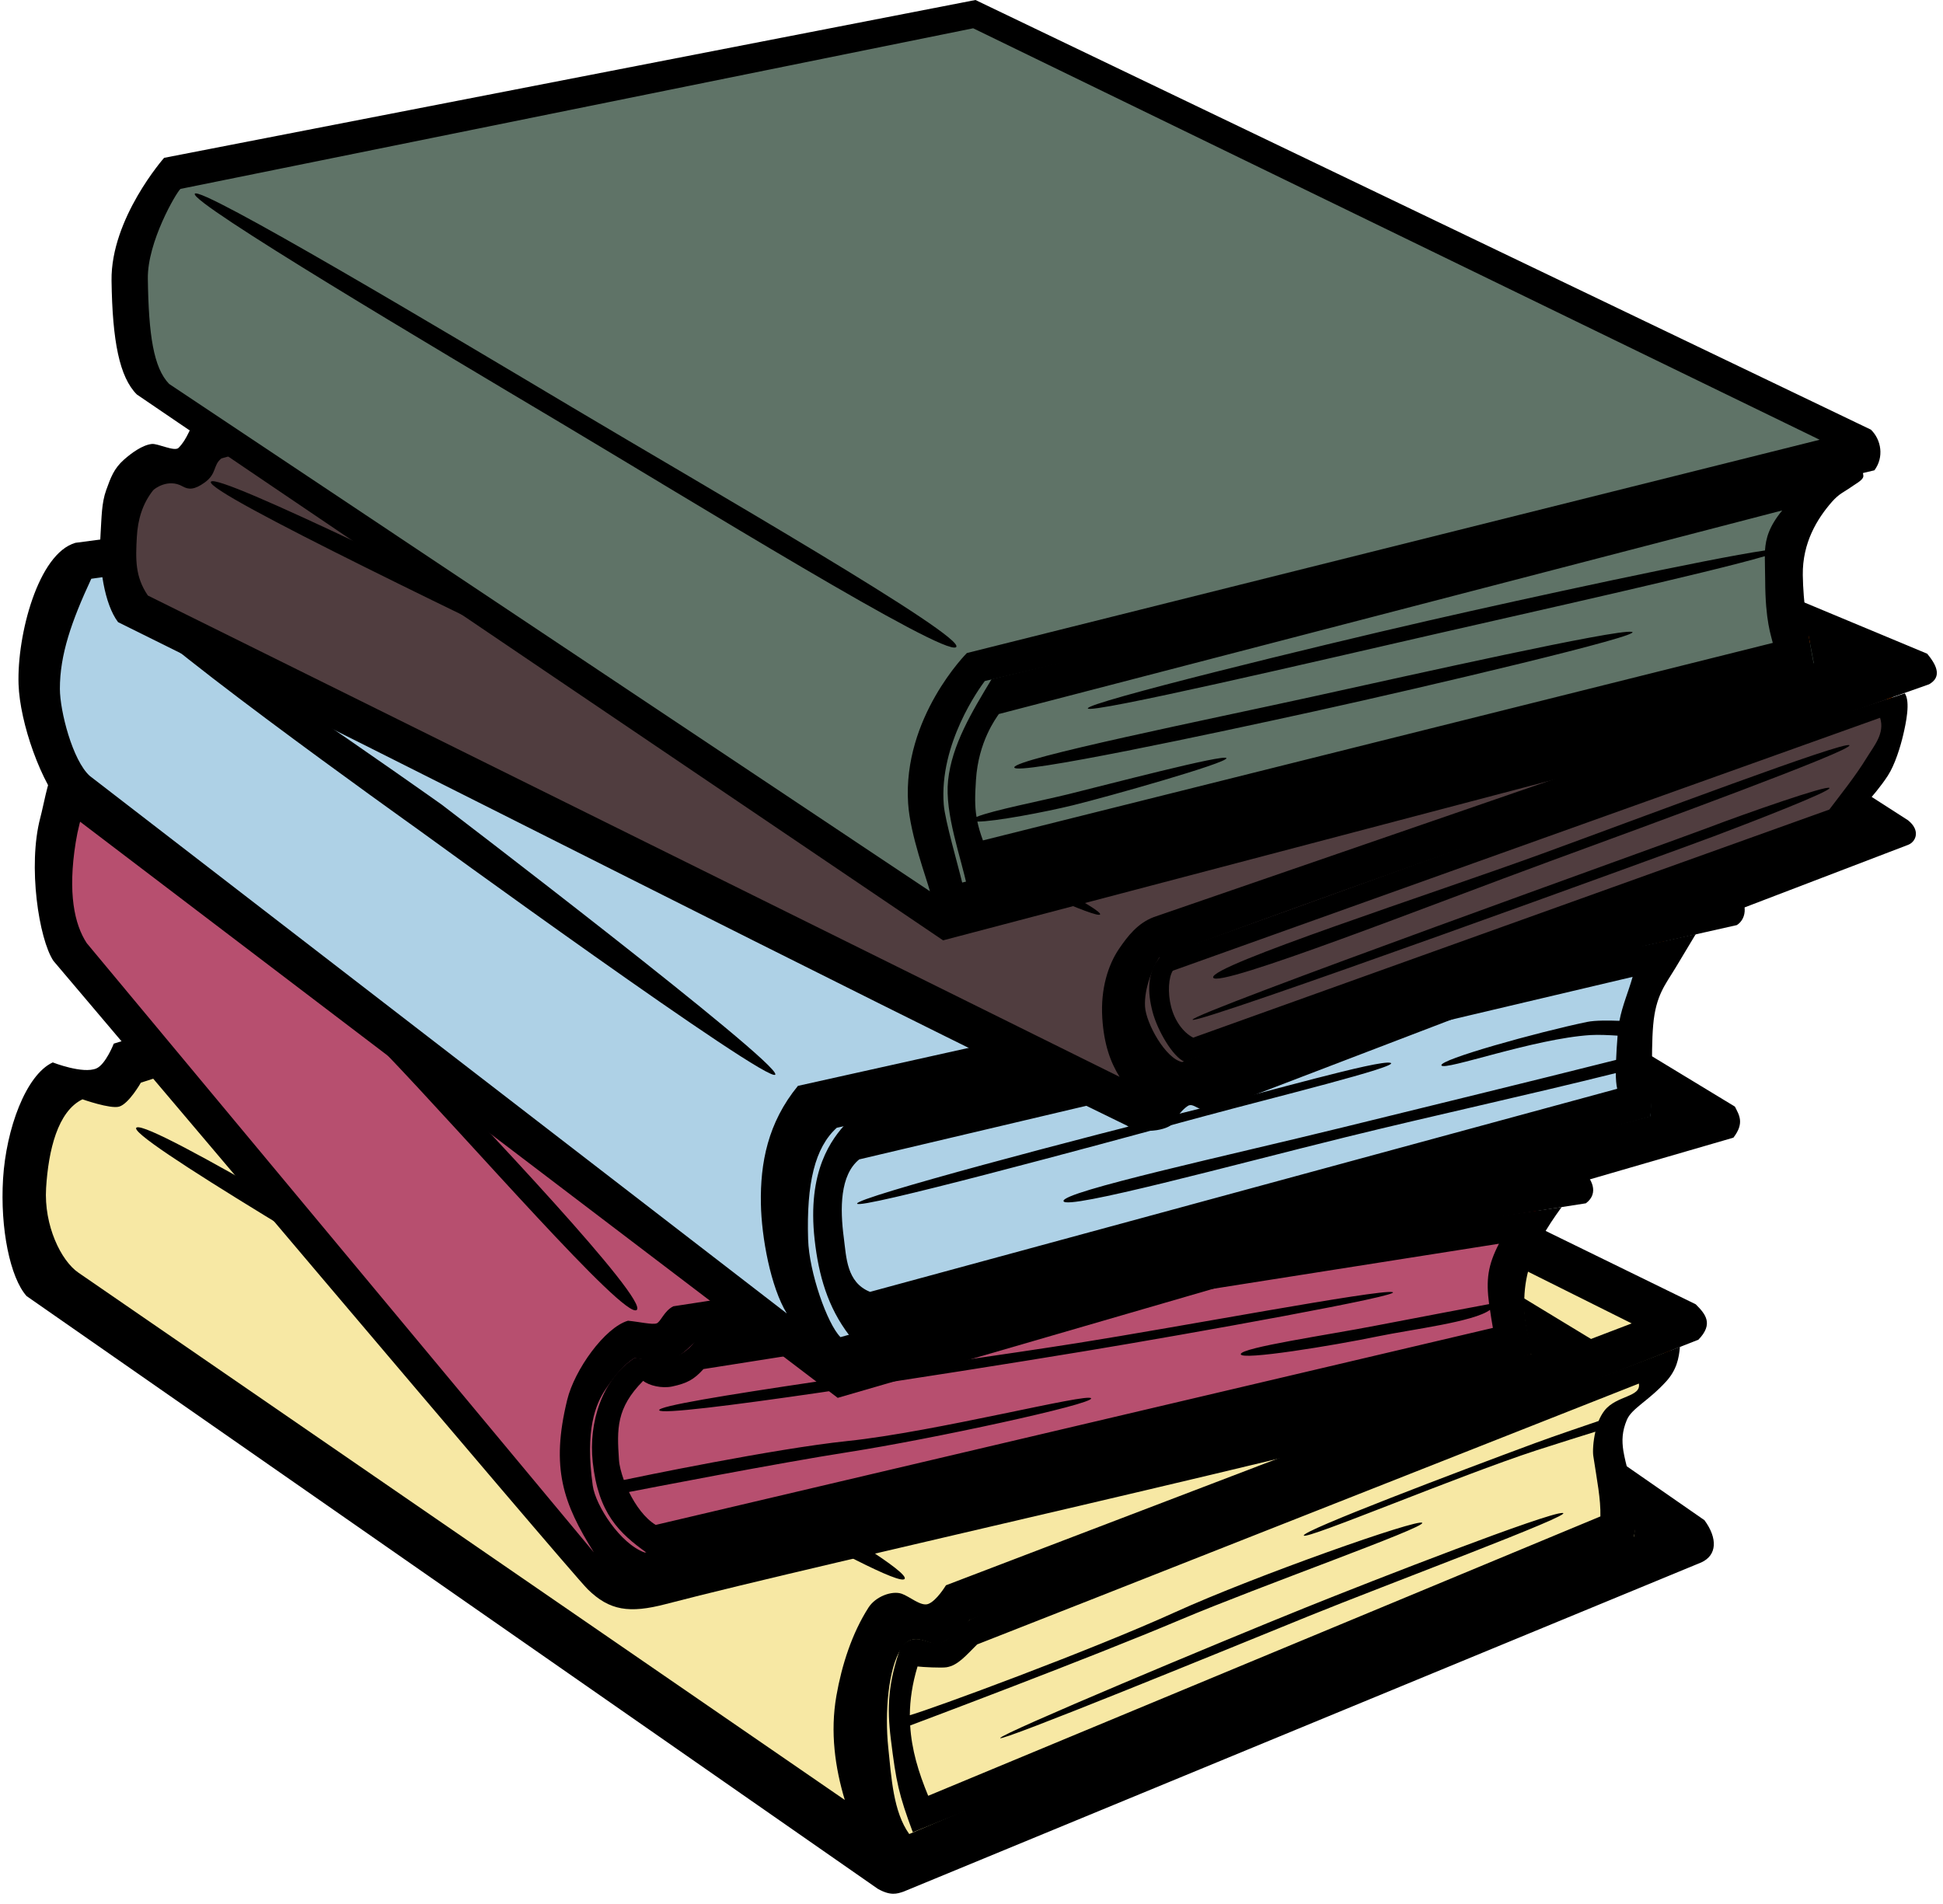 <svg width="101" height="99" xmlns="http://www.w3.org/2000/svg">

 <title/>
 <g label="Ebene 2" id="imagebot_2">
  <title>Ebene 2</title>
  <g id="imagebot_89">
   <path transform="matrix(1 0 0 1 -4.446 -5.852)" label="Ebene 2" fill="#F7E8A4" fill-rule="evenodd" stroke="#ff6600" stroke-width="0.291" stroke-miterlimit="4" d="M7.513,62.193C4.783,66.572 5.573,69.631 6.541,72.623L50.823,103.029L91.924,85.705L88.742,83.583L88.035,80.048C89.166,78.955 90.232,77.876 90.952,76.866C91.149,75.662 92.059,74.102 90.51,73.772L43.575,50.791L11.49,60.956L9.988,62.37L7.513,62.193z" id="imagebot_32"/>
   <path transform="matrix(1 0 0 1 -4.446 -5.852)" label="Ebene 2" clip-rule="nonzero" fill="#000000" fill-rule="evenodd" stroke-width="1.772" stroke-miterlimit="4" stroke-dashoffset="0" d="M43.818,49.809L10.361,60.105C10.361,60.105 9.939,61.183 9.459,61.393C8.759,61.699 7.188,61.082 7.188,61.082C5.792,61.728 4.765,64.538 4.605,67.129C4.446,69.72 4.975,72.273 5.828,73.229L50.076,104.043C50.739,104.417 51.075,104.303 51.412,104.189L92.879,87.076C93.7,86.705 93.741,85.826 93.045,84.879L88.979,82.057C89.306,83.533 89.548,84.927 89.377,85.738C81.278,88.983 62.436,96.617 51.709,101.195C50.875,100.033 50.781,98.25 50.617,96.678C50.435,94.927 50.608,92.582 51.297,91.543C51.986,90.504 52.82,91.531 53.363,91.277C53.802,91.073 54.477,90.606 54.842,90.061C63.174,87.271 81.534,79.856 92.73,75.498C93.535,74.671 93.094,74.156 92.592,73.656L43.818,49.809zM43.654,51.891L89.264,74.65L53.617,88.264C53.617,88.264 53.129,89.08 52.691,89.236C52.313,89.372 51.733,88.846 51.318,88.703C50.808,88.527 49.958,88.85 49.594,89.418C48.726,90.771 48.201,92.426 47.924,94.004C47.591,95.903 47.856,97.748 48.359,99.422L8.525,72.014C7.616,71.395 6.723,69.554 6.842,67.615C6.963,65.649 7.444,63.623 8.734,63C8.734,63 10.19,63.515 10.643,63.379C11.151,63.226 11.768,62.135 11.768,62.135zM11.553,64.463C10.781,64.787 23.714,72.348 30.508,76.412C37.049,80.325 51.059,88.581 51.471,87.928C51.883,87.274 37.806,79.497 31.291,75.586C24.696,71.627 12.326,64.14 11.553,64.463z" id="imagebot_29"/>
   <path transform="matrix(1 0 0 1 -4.446 -5.852)" label="Ebene 2" clip-rule="nonzero" fill="#000000" fill-rule="evenodd" stroke-width="1.772" stroke-miterlimit="4" stroke-dashoffset="0" d="M91.771,75.869L54.873,90.029C54.59,90.265 53.787,91.155 53.27,91.264C52.66,91.392 52.017,90.585 51.258,91.502C50.62,93.322 50.544,94.572 50.754,96.27C51.029,98.496 51.163,99.131 51.896,101.104L89.318,85.924C89.834,84.305 89.074,82.714 88.83,81.273C88.749,80.737 88.762,80.264 89.012,79.666C89.262,79.068 90.132,78.682 91.053,77.67C91.599,77.07 91.719,76.469 91.771,75.869zM89.637,77.777C89.766,78.486 88.483,78.385 87.857,79.172C87.726,79.337 87.626,79.526 87.543,79.723C87.066,79.885 85.236,80.505 84.262,80.865C80.208,82.364 72.118,85.432 72.219,85.676C72.319,85.919 80.263,82.569 84.307,81.25C85.344,80.912 86.94,80.416 87.377,80.279C87.253,80.815 87.235,81.324 87.268,81.539C87.466,82.85 87.657,83.764 87.637,84.684L52.695,99.207C52.186,97.975 51.832,96.808 51.758,95.551C52.152,95.403 61.102,92.045 65.803,90.055C69.933,88.306 78.542,85.265 78.375,85.018C78.208,84.77 69.662,87.784 65.543,89.656C61.123,91.666 52.817,94.719 51.74,95.018C51.747,94.228 51.864,93.398 52.141,92.484C52.399,92.517 53.385,92.567 53.648,92.525C54.237,92.432 54.652,91.92 55.24,91.338C56.553,90.838 89.637,77.777 89.637,77.777L89.637,77.777zM72.273,89.438C67.905,91.198 56.458,95.983 56.438,96.205C56.417,96.427 68.118,91.64 72.443,89.879C76.421,88.26 86.417,84.542 85.672,84.504C84.928,84.467 75.973,87.946 72.273,89.438z" id="imagebot_28"/>
  </g>
  <g id="imagebot_88">
   <path transform="matrix(1 0 0 1 -4.446 -5.852)" label="Ebene 2" fill="#B74F6F" fill-rule="evenodd" stroke="#ff0000" stroke-width="0.291" stroke-miterlimit="4" d="M9.104,44.869L12.374,43.985L47.199,43.72L86.002,67.408L84.411,68.292L82.82,72.977C83.277,74.244 83.239,76.499 84.322,76.512L35.886,88.445L6.894,54.327C7.323,51.072 6.136,47.278 9.104,44.869z" id="imagebot_26"/>
   <path transform="matrix(1 0 0 1 -4.446 -5.852)" label="Ebene 2" clip-rule="nonzero" fill="#000000" fill-rule="evenodd" stroke-width="1.772" stroke-miterlimit="4" stroke-dashoffset="0" d="M47.486,42.789L11.848,43.135C11.616,43.465 11.063,43.951 10.793,44.012C10.509,44.076 9.739,43.451 9.268,43.633C7.128,44.457 6.909,46.969 6.541,48.361C5.88,50.865 6.469,54.672 7.223,55.803C8.348,57.115 34.015,87.501 34.994,88.467C36.126,89.583 37.162,89.735 39.049,89.242C47.474,87.042 71.993,81.7 87.482,77.484C88.396,77.007 88.02,76.216 87.352,75.582L83.637,73.326C83.654,74.342 83.798,75.268 84.098,76.221C69.704,79.54 52.56,83.275 37.961,86.561C36.691,86.114 35.405,84.121 35.258,83.082C34.852,80.208 35.393,78.845 35.945,78.045C36.495,77.249 36.918,76.767 37.422,76.453C37.978,76.51 38.801,76.748 39.291,76.564C39.81,76.37 40.173,75.991 40.555,75.637L86.883,68.406C87.603,67.862 87.14,67.101 86.781,66.775L47.486,42.789zM47.068,44.871L83.307,67.016L39.445,73.76C38.962,74.006 38.793,74.568 38.578,74.648C38.363,74.729 37.672,74.566 37.09,74.51C35.88,74.866 34.313,77.06 33.932,78.617C33.059,82.18 33.73,84.016 35.314,86.551L8.955,54.881C8.318,53.912 7.958,52.287 8.381,49.645C8.591,48.334 9.035,47.066 9.709,45.986C10.135,46.019 10.515,46.321 11.227,46.092C12.143,45.796 12.127,45.099 12.346,45.016zM11.862,47.225C11.37,47.673 20.098,56.035 24.402,60.516C28.758,65.05 36.894,74.452 37.541,73.953C38.188,73.454 29.547,64.305 25.209,59.793C21.017,55.432 12.353,46.777 11.862,47.225z" id="imagebot_23"/>
   <path transform="matrix(1 0 0 1 -4.446 -5.852)" label="Ebene 2" clip-rule="nonzero" fill="#000000" fill-rule="evenodd" stroke-width="1.772" stroke-miterlimit="4" stroke-dashoffset="0" d="M85.621,68.604C70.452,70.783 48.54,74.09 40.564,75.592C40.245,76.031 39.707,76.412 39.025,76.57C38.768,76.63 38.138,76.51 37.428,76.447C35.749,77.541 35.032,79.79 35.258,81.867C35.547,84.527 36.632,85.551 38.063,86.574C53.423,83.167 68.783,80.363 84.143,76.225C83.032,72.772 84.075,70.73 85.621,68.604zM82.363,70.508C81.783,71.635 81.687,72.381 81.852,73.646C81.526,73.708 77.882,74.39 75.932,74.771C73.561,75.235 68.951,75.905 68.943,76.248C68.936,76.591 73.74,75.805 76.094,75.318C77.831,74.959 81.07,74.569 81.898,73.945C81.942,74.24 81.983,74.521 82.049,74.883L38.531,85.125C37.971,84.785 37.488,84.12 37.141,83.414C37.887,83.269 44.88,81.911 48.57,81.336C52.819,80.674 61.281,78.849 61.164,78.545C61.047,78.241 53.088,80.285 48.502,80.764C44.687,81.162 37.552,82.647 36.873,82.789C36.74,82.415 36.642,82.051 36.621,81.742C36.514,80.137 36.473,79.053 37.879,77.635C38.183,77.882 38.853,78.043 39.391,77.928C40.172,77.76 40.53,77.559 41.014,77.023L82.363,70.508zM76.82,73.021C76.054,72.883 65.788,74.826 60.486,75.666C53.196,76.821 38.545,78.738 38.713,79.164C38.881,79.59 53.501,77.305 60.852,76.09C66.432,75.167 77.587,73.16 76.82,73.021z" id="imagebot_22"/>
  </g>
  <g id="imagebot_86">
   <path transform="matrix(1 0 0 1 -4.446 -5.852)" label="Ebene 2" fill="#AED1E6" fill-rule="evenodd" stroke="#ff6600" stroke-width="0.291" stroke-miterlimit="4" d="M46.05,29.667L8.043,35.058C6.758,38.374 4.724,41.279 7.955,47.079L47.73,77.308L92.631,63.961L89.272,62.105C89.353,58.622 90.234,55.575 92.101,51.852L46.05,29.667z" id="imagebot_20"/>
   <path transform="matrix(1 0 0 1 -4.446 -5.852)" label="Ebene 2" clip-rule="nonzero" fill="#000000" fill-rule="evenodd" stroke-width="1.772" stroke-miterlimit="4" stroke-dashoffset="0" d="M46.084,29.062L8.369,34.07C6.432,34.624 5.327,38.858 5.41,41.418C5.476,43.42 6.579,46.59 7.832,47.977L47.992,78.52L94.551,64.994C95.137,64.232 94.85,63.819 94.629,63.379L90.246,60.719C90.246,60.719 90.35,62.631 90.225,63.881C78.255,67.023 59.327,72.211 48.135,75.363C47.445,74.671 46.506,71.997 46.453,70.283C46.363,67.357 46.808,65.505 47.943,64.479L94.73,53.943C95.273,53.592 95.337,52.725 94.545,51.959L46.084,29.062zM45.957,30.676L90.414,52.402L45.924,62.301C44.355,64.215 43.962,66.314 43.998,68.416C44.028,70.172 44.506,72.761 45.346,74.133L9.113,46.189C8.215,45.38 7.561,42.812 7.559,41.666C7.555,39.898 8.158,38.158 9.191,35.939zM11.178,37.218C10.251,37.623 26.109,48.924 26.109,48.924C26.109,48.924 44.524,62.335 44.748,61.711C44.972,61.087 27.414,47.686 27.414,47.686C27.414,47.686 12.104,36.813 11.178,37.218z" id="imagebot_17"/>
   <path transform="matrix(1 0 0 1 -4.446 -5.852)" label="Ebene 2" clip-rule="nonzero" fill="#000000" fill-rule="evenodd" stroke-width="1.772" stroke-miterlimit="4" stroke-dashoffset="0" d="M92.596,54.408L90.578,54.861L48.457,64.217C47.685,65.05 46.39,66.705 46.793,70.303C47,72.146 47.468,73.802 48.596,75.275L90.23,63.9C90.401,62.831 90.247,60.688 90.381,59.141C90.514,57.593 91.019,57.034 91.531,56.182L92.596,54.408zM89.312,56.635C89.097,57.403 88.777,58.12 88.627,58.92C88.121,58.902 87.374,58.887 86.936,58.979C84.361,59.515 79.225,60.942 79.375,61.238C79.525,61.535 84.179,59.844 87.123,59.66C87.549,59.634 88.107,59.663 88.531,59.691C88.491,60.173 88.47,60.566 88.453,60.951C83.878,62.103 78.789,63.341 74.229,64.463C68.356,65.908 59.616,67.805 59.729,68.293C59.841,68.781 68.573,66.402 74.402,64.967C78.96,63.845 83.861,62.78 88.436,61.637C88.441,61.948 88.459,62.229 88.51,62.453L49.672,73.01C48.45,72.519 48.442,71.21 48.309,70.205C48.107,68.686 48.105,66.936 49.111,66.123zM67.031,63.428C60.624,65.009 48.896,68.113 49,68.424C49.104,68.735 60.793,65.576 67.123,63.857C70.47,62.949 77.334,61.265 76.722,61.103C76.111,60.94 70.165,62.654 67.031,63.428z" id="imagebot_16"/>
  </g>
  <g id="imagebot_81">
   <path transform="matrix(1 0 0 1 -4.446 -5.852)" label="Ebene 2" fill="#503D3F" fill-rule="evenodd" stroke="#ff6600" stroke-width="0.291" stroke-miterlimit="4" d="M51.972,18.53L15.291,28.959C15.291,28.959 14.849,30.374 14.319,30.285C13.789,30.197 11.579,30.197 11.579,30.197C9.612,32.705 9.569,35.084 11.137,37.356L63.463,62.989L102.53,48.847L100.763,47.344L102.619,44.604L102.707,40.273L51.972,18.53z" id="imagebot_14"/>
   <path transform="matrix(1 0 0 1 -4.446 -5.852)" label="Ebene 2" clip-rule="nonzero" fill="#000000" fill-rule="evenodd" stroke-width="2.48" stroke-miterlimit="4" stroke-dashoffset="0" d="M52.002,17.885C39.67,21.317 25.729,25.006 14.506,27.965C14.287,28.104 14.207,28.644 13.729,29.133C13.52,29.346 12.646,28.896 12.336,28.932C11.85,28.987 11.29,29.395 10.898,29.74C10.364,30.211 10.204,30.673 9.967,31.328C9.722,32.005 9.729,32.758 9.674,33.602C9.564,35.289 9.878,37.267 10.584,38.195C27.902,46.762 46.443,56.297 63.02,64.365C63.368,64.635 64.147,64.677 64.59,64.602C65.033,64.526 65.41,64.378 65.549,64.082C65.637,63.894 65.9,63.534 66.188,63.346C66.48,63.154 66.757,63.64 67.416,63.629L103.629,49.773C104.033,49.619 104.298,49.033 103.631,48.496L101.322,47.012L100.166,48.744C89.411,52.44 77.265,56.897 65.893,61.062C65.024,60.877 64.02,59.048 63.967,58.186C63.908,57.224 64.395,56.118 64.693,55.643C77.316,50.941 91.06,46.269 104.721,41.426C105.362,41.064 105.177,40.495 104.621,39.834L52.002,17.885zM51.941,19.482L101.053,40.9L64.422,53.527C63.582,53.844 63.063,54.522 62.621,55.168C62.047,56.008 61.652,57.26 61.744,58.76C61.829,60.147 62.174,61.081 62.643,61.832L12.133,36.811C11.466,35.83 11.494,34.937 11.559,33.762C11.61,32.837 11.863,32.027 12.404,31.342C12.468,31.261 13.189,30.711 13.939,31.137C14.25,31.313 14.552,31.319 15.08,30.939C15.731,30.473 15.504,30.045 15.953,29.684L51.941,19.482L51.941,19.482zM15.631,30.881C15.505,30.857 15.43,30.863 15.408,30.896C15.066,31.44 29.828,38.46 37.145,42.029C45.231,45.974 61.342,53.843 61.629,53.389C61.916,52.935 45.593,45.017 37.457,41.068C30.63,37.755 17.524,31.235 15.631,30.881z" id="imagebot_11"/>
   <path transform="matrix(1 0 0 1 -4.446 -5.852)" label="Ebene 2" clip-rule="nonzero" fill="#000000" fill-rule="evenodd" stroke-width="1px" stroke-miterlimit="4" stroke-dashoffset="0" d="M103.461,41.895C90.1,46.265 71.603,53.191 64.811,55.527C64.042,56.372 64.098,57.447 64.354,58.438C64.609,59.428 65.424,60.806 66.016,61.045L100.475,48.695C100.737,48.332 101.841,47.31 102.578,46.176C102.947,45.608 103.232,44.675 103.377,44.057C103.521,43.438 103.759,42.341 103.461,41.895L103.461,41.895zM102.176,43.166C102.431,43.977 101.868,44.612 101.486,45.236C100.878,46.23 100.07,47.225 99.535,47.938L66.469,59.795C65.936,59.516 65.508,58.909 65.322,58.188C65.131,57.447 65.195,56.655 65.408,56.316zM84.648,50.217C78.904,52.313 67.341,56.047 67.508,56.668C67.674,57.288 79.161,52.768 84.959,50.645C90.413,48.647 100.786,44.849 100.58,44.595C100.374,44.34 89.813,48.332 84.648,50.217zM99.543,46.814C99.418,46.66 95.252,48.112 93.203,48.893C91.274,49.627 66.322,58.556 66.438,58.863C66.553,59.17 91.58,50.063 93.531,49.328C95.564,48.563 99.668,46.969 99.543,46.814z" id="imagebot_10"/>
  </g>
  <g id="imagebot_79">
   <path transform="matrix(1 0 0 1 -4.446 -5.852)" label="Ebene 2" fill="#5F7367" fill-rule="evenodd" stroke="#ff6600" stroke-width="0.291" stroke-miterlimit="4" d="M54.978,6.42L13.965,14.552C10.966,17.45 9.899,21.084 11.844,25.866L53.475,53.62L101.823,41.422L97.581,38.417L97.227,33.821L101.116,28.517L54.978,6.42z" id="imagebot_8"/>
   <path transform="matrix(1 0 0 1 -4.446 -5.852)" label="Ebene 2" clip-rule="nonzero" fill="#000000" fill-rule="evenodd" stroke-width="2.126" stroke-miterlimit="4" stroke-dashoffset="0" d="M55.152,5.852L12.977,14.057C12.977,14.057 10.2,17.202 10.244,20.439C10.287,23.587 10.657,25.457 11.559,26.359C12.872,27.275 53.469,54.736 53.469,54.736L102.391,41.863C102.895,41.244 102.523,40.77 102.148,40.297L98.404,38.615L98.73,40.326C84.317,44.152 69.096,48.1 54.461,51.732C54.262,50.884 53.569,48.513 53.504,47.684C53.255,44.518 55.36,41.623 55.637,41.256L101.881,30.301C102.387,29.62 102.243,28.719 101.699,28.188L55.152,5.852zM55.033,7.322L99.035,28.713L54.705,39.801C54.705,39.801 51.36,43.145 51.652,47.619C51.759,49.259 52.625,51.56 52.785,52.184L13.236,25.809C12.429,24.97 12.171,23.272 12.131,20.332C12.105,18.43 13.602,15.87 13.828,15.672zM14.57,15.926C14.338,16.397 27.131,23.988 33.539,27.805C40.322,31.844 53.537,40.006 54.145,39.494C54.752,38.983 40.953,31.055 34.229,27.051C27.761,23.199 14.802,15.455 14.57,15.926z" id="imagebot_7"/>
   <path transform="matrix(1 0 0 1 -4.446 -5.852)" label="Ebene 2" clip-rule="nonzero" fill="#000000" fill-rule="evenodd" stroke-width="1px" stroke-miterlimit="4" stroke-dashoffset="0" d="M100.969,30.199C100.83,30.215 100.68,30.283 100.602,30.303L55.99,41.16C54.955,42.878 53.924,44.579 53.729,46.424C53.545,48.157 54.409,50.436 54.721,51.969L98.736,40.406C98.402,38.697 98.177,37.134 98.158,35.748C98.135,34.061 98.908,32.817 99.668,31.945C100.048,31.509 100.338,31.41 100.637,31.195C100.886,31.016 101.176,30.872 101.277,30.699C101.325,30.619 101.307,30.556 101.275,30.402C101.238,30.218 101.108,30.183 100.969,30.199L100.969,30.199zM97.088,32.387C96.412,33.213 96.234,33.825 96.193,34.467C93.244,34.897 83.826,36.942 78.715,38.111C72.77,39.471 60.902,42.374 60.992,42.68C61.082,42.985 73.001,40.198 78.971,38.832C84.072,37.665 93.256,35.624 96.184,34.766C96.182,35.149 96.201,35.551 96.203,36.037C96.211,38.156 96.514,38.893 96.598,39.273L55.541,49.541C55.4,49.161 55.314,48.853 55.25,48.562C56.124,48.57 58.796,48.063 60.221,47.713C62.071,47.259 68.226,45.519 68.199,45.268C68.172,45.016 61.881,46.671 59.977,47.139C58.577,47.482 56.01,47.986 55.207,48.32C55.112,47.751 55.125,47.224 55.178,46.396C55.304,44.402 56.216,43.198 56.367,42.971zM72.607,42.082C67.426,43.22 57.146,45.3 57.17,45.746C57.194,46.192 67.639,43.959 72.82,42.82C78.574,41.556 90.085,38.841 89.267,38.698C88.449,38.555 78.001,40.897 72.607,42.082z" id="imagebot_6"/>
  </g>
 </g>
</svg>